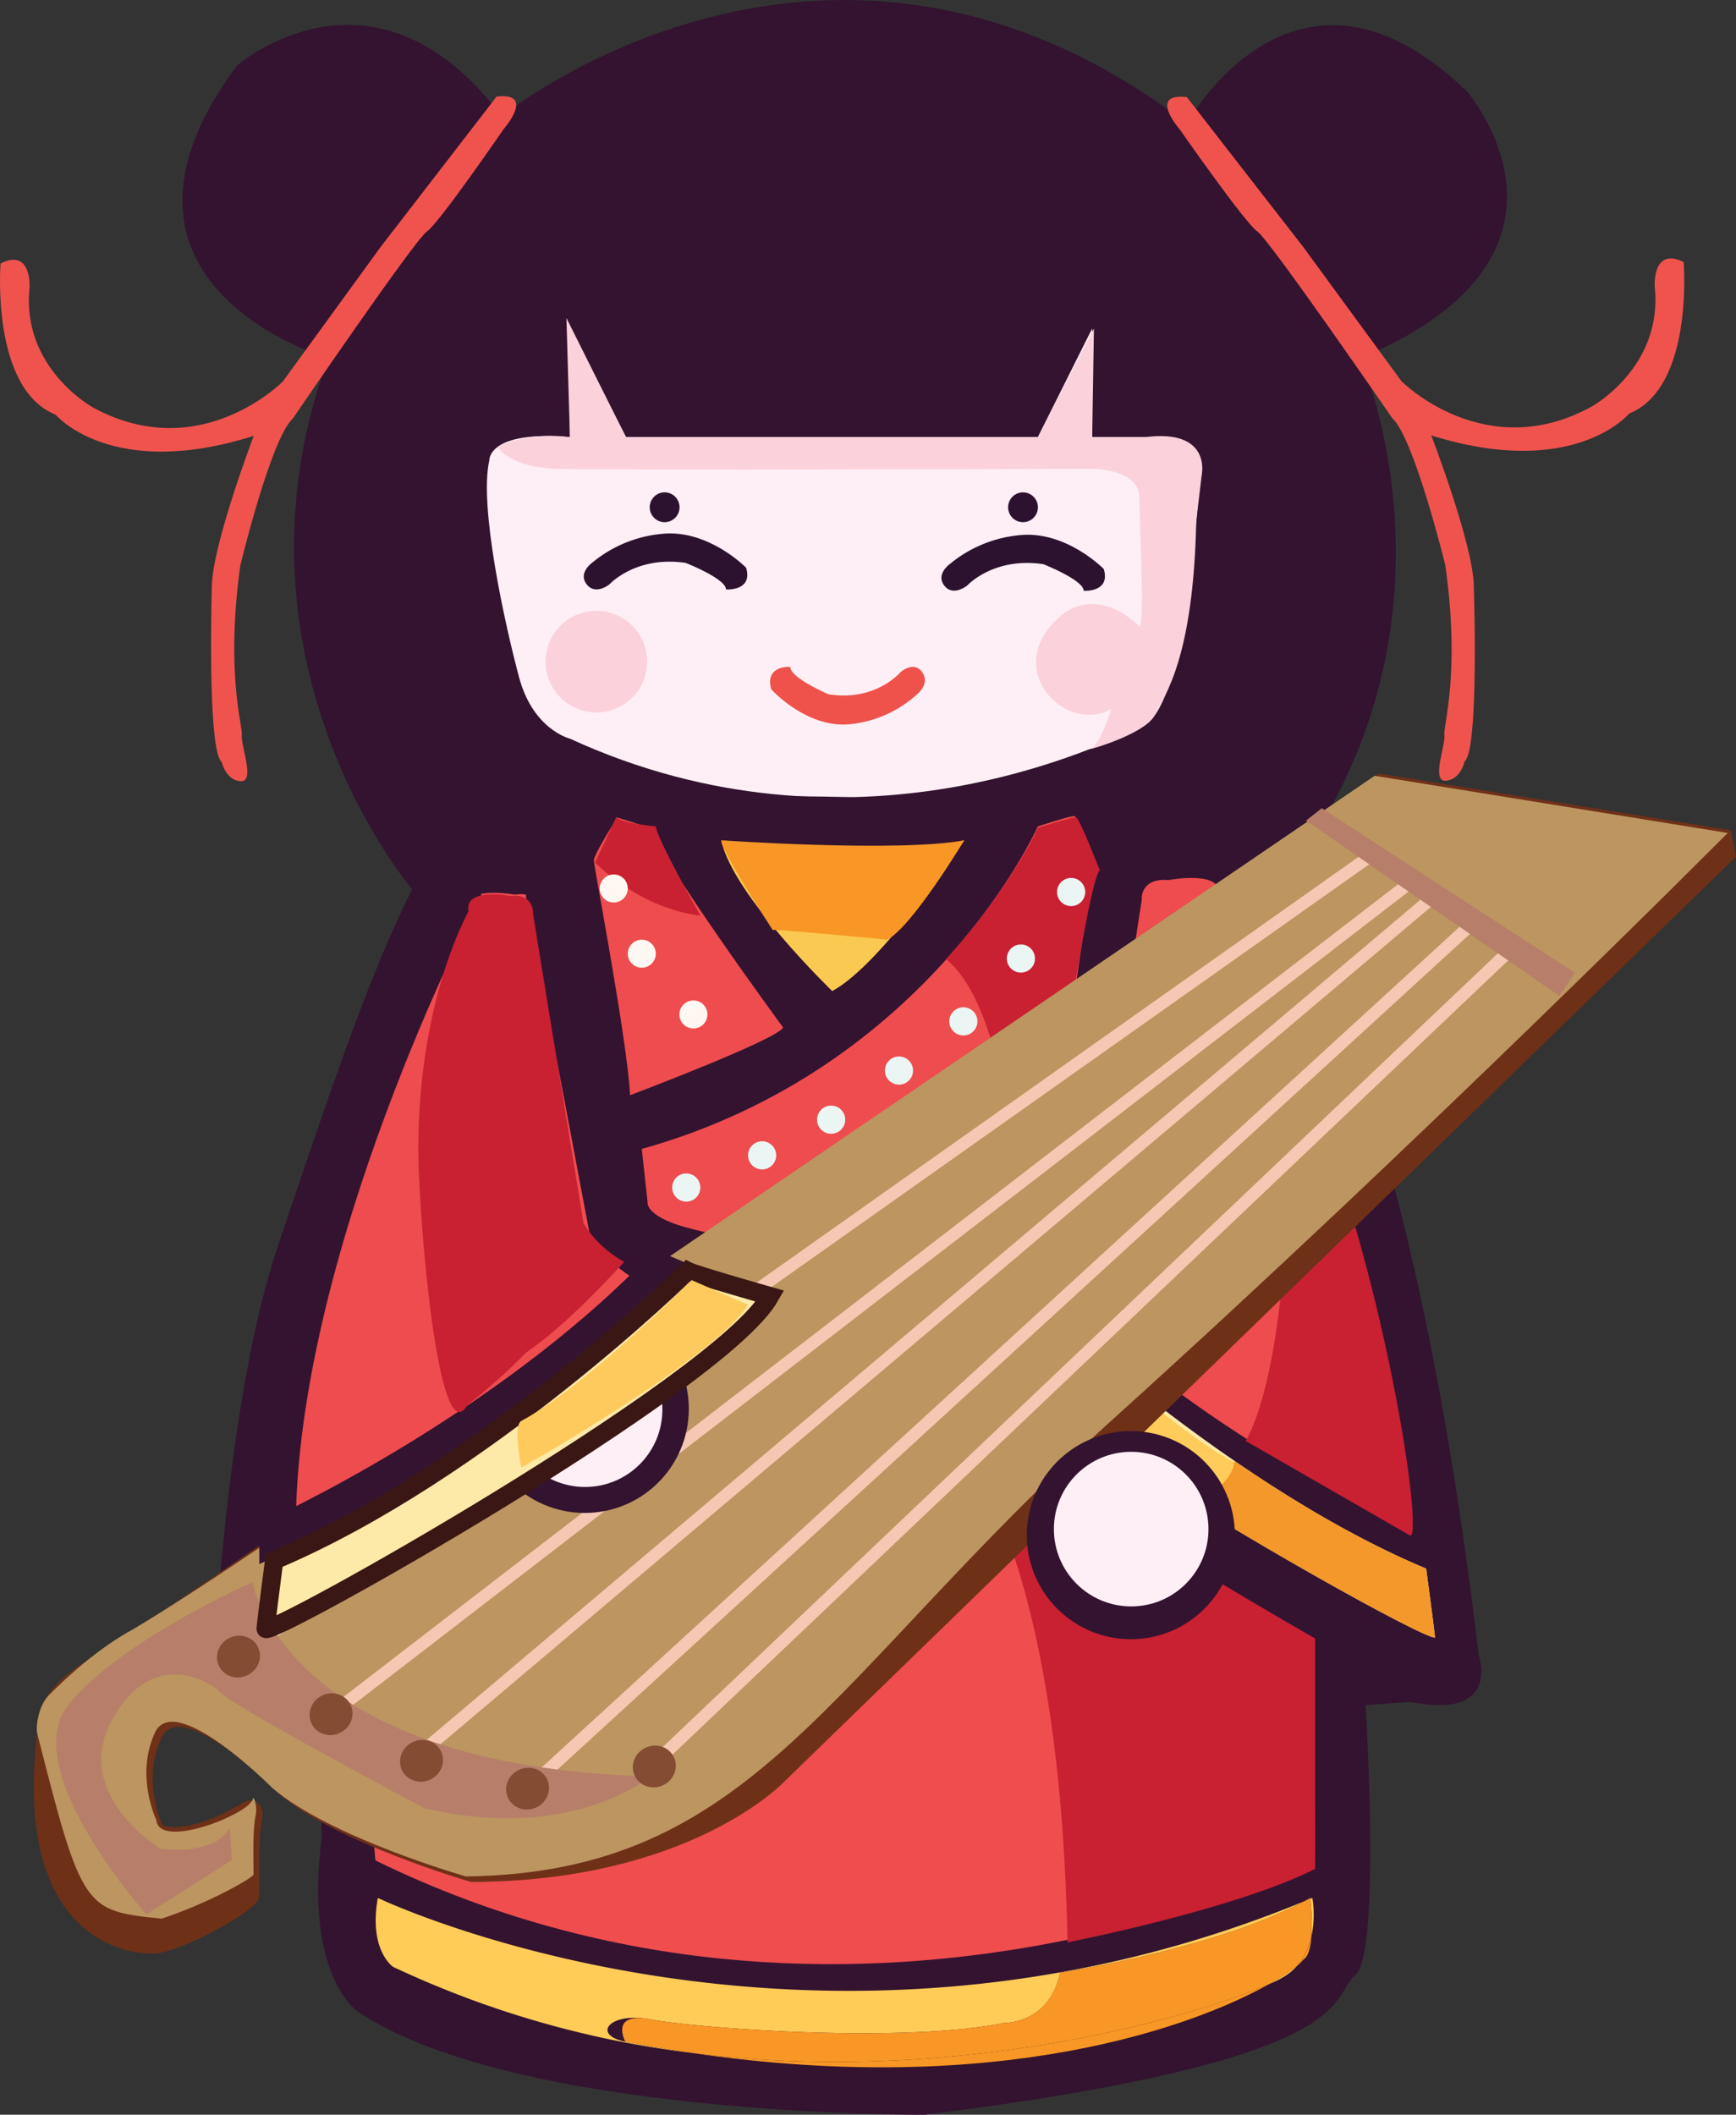 <svg id="Layer_1" data-name="Layer 1" xmlns="http://www.w3.org/2000/svg" viewBox="0 0 567.14 690.69"><rect x="0" y="0" width="567.14" height="690.69" fill="#333333" stroke="none"/><defs><style>.cls-1{fill:#331330;}.cls-2{fill:#fdeff5;}.cls-3{fill:#fbd2db;}.cls-4{fill:#2d1230;}.cls-5{fill:#ef524b;}.cls-6{fill:#f0534d;}.cls-7{fill:#ffcc57;}.cls-8{fill:#f89725;}.cls-9{fill:#f04d4e;}.cls-10{fill:#c92032;}.cls-11{fill:#fac951;}.cls-12,.cls-21{fill:#ee4c4e;}.cls-13,.cls-22{fill:#fdeaa9;}.cls-14{fill:#ffcc5b;}.cls-15{fill:#6f3018;}.cls-16{fill:#bc9560;}.cls-17{fill:none;stroke:#f6c8b3;stroke-width:4px;}.cls-17,.cls-21,.cls-22{stroke-miterlimit:10;}.cls-18{fill:#b77f6a;}.cls-19{fill:#844c32;}.cls-20{fill:#f4982b;}.cls-21{stroke:#331330;stroke-width:12px;}.cls-22{stroke:#3a1715;stroke-width:6px;}.cls-23{fill:#ffca5d;}.cls-24{fill:#ebf6f4;}.cls-25{fill:#fff8f2;}</style></defs><title>Artboard 1</title><path id="hair" class="cls-1" d="M107.18,117s-83-24-29.75-95.6c0,0,44.66-38.93,86.46,16.61,0,0,106.49-87,223.86,2.29,0,0,35.49-64.7,91.6-10.31,0,0,45.8,53.25-34.92,87,0,0,39.5,89.31-27.48,173.48,0,0-192.95,22.9-282.26,0C134.67,290.49,71,216.22,107.18,117Z"/><path id="face" class="cls-2" d="M186.19,142.77v-35.5l18.33,35.5H339.06l17.75-35.5v35.5h25.76s13.74,2.29,9.16,15.46c0,0-4,71.57-17.74,78.44s-95.62,46.94-187.8,4.58c0,0-12-2.87-16.6-20s-13.17-55.89-9.73-70.88C159.86,150.33,159.29,140.48,186.19,142.77Z"/><g id="cheek"><path class="cls-3" d="M162.54,146s3.62,6.53,19.07,7.11,174.05,0,174.05,0,16.61-.58,16.61,9.73,1.72,38.93,0,41.8c0,0-15.46-16.61-29.2,0s6.3,34.92,20,26.9c0,0-3.64,11.81-6.81,13s17.55-4.39,20.92-10.87,12.72-18.91,13.62-63.49l1.83-15.38s3.07-14.88-18.68-12H356.81l.57-35.5-18.32,35.5H204.52l-19.47-38.93,1.14,38.93S173.24,140.58,162.54,146Z"/><circle class="cls-3" cx="194.83" cy="216.1" r="16.6"/></g><path id="eyebrow" class="cls-4" d="M222,165.67a4.87,4.87,0,1,1-4.88-4.86h0A4.86,4.86,0,0,1,222,165.67Zm112.21-4.86a4.87,4.87,0,1,0,4.87,4.87h0a4.86,4.86,0,0,0-4.86-4.86Z"/><path id="eyes" class="cls-4" d="M217.43,174.27c14.61-.85,26.33,11.16,26.33,11.16,2.29,7.72-6.58,7.09-6.58,7.09,0-3.5-13.17-8.67-13.17-8.67-16.32-2.44-24.9,7-24.9,7s-4.58,3.73-7.45,0,1.72-7,1.72-7A41.73,41.73,0,0,1,217.43,174.27Zm92.79,10s-4.58,3.3-1.72,7,7.45,0,7.45,0,8.58-9.45,24.9-7c0,0,13.17,5.18,13.17,8.68,0,0,8.87.63,6.58-7.1,0,0-11.72-12-26.33-11.15a41.78,41.78,0,0,0-24.08,9.61Z"/><path id="mouse" class="cls-5" d="M299.63,226.74s4.34-3.39,1.63-7.22-7.05,0-7.05,0-8.12,9.73-23.57,7.22c0,0-12.46-5.32-12.46-8.92,0,0-8.4-.66-6.23,7.3,0,0,11.1,12.35,24.92,11.48A38.17,38.17,0,0,0,299.63,226.74Z"/><g id="hair_band" data-name="hair band"><path class="cls-6" d="M385.43,42.29s-10.6-12,2.29-10.59l38.07,49,32.06,43.8s27.2,27.48,62.12,8.3c0,0,23.47-12.88,20.61-39.22,0,0-.86-13.07,9.45-8,0,0,3.43,40.88-17.75,49.47,0,0-18,21.76-64.7,7.16,0,0,13.46,34.92,13.89,48.81s1.14,54.53-3,57.68c0,0-1.29,6-6.15,6.3s0-11.74-.43-15,5.29-19.9.28-55.39c0,0-10.16-41.51-17.31-48,0,0-40.08-58.26-44.09-61S385.43,42.29,385.43,42.29Z"/><path class="cls-6" d="M164.57,42.12s10.55-12.06-2.33-10.58l-37.88,49.1L92.43,124.56s-27,27.59-62,8.55c0,0-23.53-12.79-20.77-39.13,0,0,.81-13.08-9.48-7.93,0,0-3.27,40.9,18,49.4,0,0,18.12,21.69,64.72,6.9,0,0-13.32,35-13.69,48.86s-.93,54.54,3.23,57.68c0,0,1.32,6,6.18,6.27s0-11.74.37-15-5.37-19.88-.5-55.39c0,0,10-41.55,17.13-48,0,0,39.84-58.41,43.84-61.15S164.57,42.12,164.57,42.12Z"/></g><path class="cls-1" d="M416.93,290.49s42.94,53.24,66.12,249.91c0,0,7.73,21.47-22.33,15.45l-14.6,1.07s5.16,81.38-3.43,88.25,4,27.48-140.54,45.52c0,0-133.42.85-185-33.5,0,0-18-11.16-12-57.54l-1.23-43.8-27.11.86s-9.16-1-7.63-11.26,5-89.31,21.75-138.93,30-89.12,43.71-116C161.14,238.44,425.5,263.35,416.93,290.49Z"/><path class="cls-7" d="M420.16,645.15a17.78,17.78,0,0,0,3.66-3.15,64.55,64.55,0,0,1-9.17,6A29.35,29.35,0,0,0,420.16,645.15Z"/><path class="cls-7" d="M212.72,659.58c13.74,2.67,80.92,8,115.27,1.14,0,0,14.89.39,18.32-16.41,0,0,50.49-7.63,79.54-23.24-161.42,66.3-302.42-1.19-302.42-1.19-3.06,17.18,5,22.52,5,22.52A319.88,319.88,0,0,0,226,670.5q-10.58-1.51-21.68-3.67C193.21,664.67,199,656.91,212.72,659.58Z"/><path class="cls-7" d="M428.43,632.49a34.72,34.72,0,0,0,.32-12.61l-.73.3A71.3,71.3,0,0,1,428.43,632.49Z"/><path class="cls-8" d="M423.82,642a10.85,10.85,0,0,0,1.88-1.89c1.73-1,2.48-4.12,2.74-7.62A21.16,21.16,0,0,1,423.82,642Z"/><path class="cls-8" d="M428,619.88c-.7.4-1.41.8-2.14,1.19l2.18-.89C428,620,428,619.88,428,619.88Z"/><path class="cls-8" d="M225.94,670.5C326.43,685.27,390.2,661.78,414.65,648,393.12,657.48,314.93,681.78,225.94,670.5Z"/><path class="cls-8" d="M428,620.18l-2.18.89c-29.05,15.61-79.54,23.24-79.54,23.24-3.43,16.8-18.32,16.41-18.32,16.41-34.35,6.87-101.53,1.53-115.27-1.14s-8.4,7.25-8.4,7.25q11.12,2.16,21.62,3.67c89,11.28,167.18-13,188.71-22.47a64.55,64.55,0,0,0,9.17-6,21.15,21.15,0,0,0,4.61-9.54A71.29,71.29,0,0,0,428,620.18Z"/><path class="cls-9" d="M125.51,533.81s96.18-54.39,114.5-76.15c0,0,2.86,21.78,29.77,27.5,0,0,34.36,4,41.23-27.5,0,0,84.82,67.56,115.12,76.15,0,0,5,68.13,3.06,73.86,0,0-150.68,76.15-306.48,0C121.85,605.67,119.26,536.24,125.51,533.81Z"/><path class="cls-10" d="M240.63,457.66s-36,27-68.4,49.12c-18.53,12.66-36.59,20-44.49,27.08-2.37.61-3,2.71-4.57,4.74-1.74,2.39-2,16.39-1.41,24.25.27,1.76,11.25,10.94,26.3-2.24S235,482.29,243.64,462.9Z"/><path class="cls-10" d="M308.14,465.68s37.91,29,40.62,168.71c0,0,54.61-10.69,80.88-24V535.15s-106.8-61.07-118-78.25A30.33,30.33,0,0,1,308.14,465.68Z"/><path class="cls-11" d="M235.62,274.45s55.35,7.26,79.39,0c0,0-26.71,40.46-43.13,49.24C271.88,323.69,239.43,292.39,235.62,274.45Z"/><path class="cls-8" d="M235.62,274.45s58,4,79.39,0c0,0-17.17,28.49-25.19,32.45,0,0-32.82-3.17-37.4-3.17C252.43,303.73,235.62,278,235.62,274.45Z"/><circle class="cls-2" cx="276.07" cy="452.23" r="21.6"/><path class="cls-12" d="M373,293.92s-.76-7.25,8.78-6.49c0,0,17.94-3.43,16.41,5,0,0,59.93,114.51,61.07,206.5,0,0-69.46-31.3-118.7-82.45,0,0,10.3-5,15.65-14.12Z"/><path class="cls-10" d="M421.23,342.39s3.16,96.2-14.23,128.26l53.75,30.91C465.37,501.41,450.54,403,421.23,342.39Z"/><path class="cls-12" d="M339.06,269.91s-35.11,79-129.39,105.34l1.91,17.6s-.77,4.92,15.26,8.74,37,9.16,40.46,11.45,20.23-1.53,20.23-1.53l44.66-11.45s9.54-2.67,10.69-11.06,12.21-103.69,15.65-105.28c0,0-6.41-17-7.54-17.18S339.06,269.91,339.06,269.91Z"/><path class="cls-10" d="M339.14,270.35s-9,19.77-30.11,42.91c18.49,14.52,23.24,68.9,24.91,86.8,6.13-3,10-6.23,9.16-9.39-2.29-8.27,12.65-104.76,16.21-106.37,0,0-6.64-17.19-7.8-17.36S339.14,270.35,339.14,270.35Z"/><path class="cls-13" d="M465.92,512.34s2.48,18.43,2.89,22.35-148.53-79.26-165-108.21c0,0,24.51-7.19,26.85-8.38C330.61,418.1,397.51,483.67,465.92,512.34Z"/><path class="cls-14" d="M389.27,492.4s-65-42.92-68.91-50.33L334,422s52.27,48.38,71.1,56.48C405.09,478.46,394,492.4,389.27,492.4Z"/><path class="cls-15" d="M48.75,638S1.51,639.42,12.8,561.16c0,0-.93-9.2,17.71-20.1S218,412.71,218,412.71L450.55,252.63l114.92,18.56,1.67,8.62-310.83,302s-30.49,32.66-102.39,32.86c0,0-44.3-12.74-63-29,0,0-31.68-32.29-38.23-18s.46,28.61.46,28.61,8.52,3.46,27.29-8.11c0,0,6.62-1,5.08,6.38s-.22,21.54-1,25.57S56.77,639.21,48.75,638Z"/><path class="cls-16" d="M16,553.64c6-6.06,16.28-15.48,27.75-21.67C89.26,504.9,214.84,414.54,216.08,412.18l233-158.8,115.36,18.67s-99.19,99.71-200.84,191.47c-93.53,84.46-117,148.17-211.42,149.34,0,0-44.47-12.73-63.24-28.92,0,0-31.86-32.13-38.35-18s.49,28.49.49,28.49c.89,9.86,30.54-2,31.54-6.91.26-1.29,1.51,2.49.93,5.25-1.06,5.13-.74,13.51-.71,19.46,0,.88-13.73,9-30,14.42C27.68,624.08,26.79,624,12.16,566.1,11.65,564,12.49,557.15,16,553.64Z"/><line class="cls-17" x1="496.69" y1="307.14" x2="212.86" y2="576.82"/><line class="cls-17" x1="483.98" y1="298.88" x2="172.35" y2="584.19"/><line class="cls-17" x1="471.1" y1="290.5" x2="138.39" y2="571.73"/><line class="cls-17" x1="460.09" y1="288.73" x2="108.14" y2="559.88"/><line class="cls-17" x1="450.84" y1="277.34" x2="77.9" y2="541.06"/><path class="cls-18" d="M82.52,516.75s9.58,60,129.79,63.47c0,0-25.17,21.69-73.66,10.36,0,0-66.33-35.1-67.69-38.8,0,0-19.5-15.69-33.91,9.12s15.27,42.86,15.27,42.86S69.5,606.55,75.07,597l.65,10.54-27.9,17.73S5.67,578.1,22.17,557.08,82.52,516.75,82.52,516.75Z"/><polygon class="cls-18" points="431.81 263.97 514.52 317.73 509.4 325.25 426.69 268.01 431.81 263.97"/><ellipse class="cls-19" cx="213.75" cy="576.97" rx="7.08" ry="6.76" transform="translate(-232.54 153.4) rotate(-26.17)"/><ellipse class="cls-19" cx="172.35" cy="584.19" rx="7.08" ry="6.76" transform="translate(-239.97 135.89) rotate(-26.17)"/><ellipse class="cls-19" cx="137.69" cy="575.11" rx="7.08" ry="6.76" transform="translate(-239.51 119.67) rotate(-26.17)"/><ellipse class="cls-19" cx="108.14" cy="559.88" rx="7.08" ry="6.76" transform="translate(-235.83 105.08) rotate(-26.17)"/><ellipse class="cls-19" cx="77.9" cy="541.06" rx="7.08" ry="6.76" transform="translate(-230.63 89.81) rotate(-26.17)"/><path class="cls-20" d="M465.92,512.34s2.48,18.43,2.89,22.35c.21,2-38.7-18.8-79-43.48,14.48-7.21,13.2-14.23,13.57-14C422.72,490.47,444.24,503.26,465.92,512.34Z"/><circle class="cls-1" cx="369.44" cy="501.39" r="33.99"/><circle class="cls-2" cx="369.55" cy="499.42" r="25.25"/><circle class="cls-1" cx="191.04" cy="460.15" r="33.99"/><circle class="cls-2" cx="191.14" cy="460.41" r="25.25"/><path class="cls-21" d="M177.86,292.45s.64-7.34-9.53-6.32c0,0-19.25-3-17.42,5.42,0,0-61.26,117.12-60.27,210,0,0,73.44-33.36,124.81-86.24,0,0-11.13-4.75-17-13.86Z"/><path class="cls-10" d="M174.15,298.5s.48-6.78-7.47-5.88c0,0-15.06-2.85-13.6,4.95-12.11,23.63-17.31,56-16.28,84.32,1.28,31.76,7.47,91.75,15.9,77a193.69,193.69,0,0,0,19.24-17.19c8.39-5.73,18.88-15.28,32-29.56,0,0-8.71-4.42-13.37-12.87Z"/><path class="cls-22" d="M89.57,509.65S87.18,528,86.79,531.91s148.4-79.67,164.8-108.57c0,0-24.6-7-26.94-8.2C224.65,415.14,158,480.75,89.57,509.65Z"/><path class="cls-23" d="M225.94,418.1s-34.11,34.35-55.63,46c-2.84,1.54,0,15.25,0,15.25s63.42-35.84,74.07-53.2Z"/><g id="button"><circle class="cls-24" cx="224.19" cy="387.86" r="4.6"/><circle class="cls-24" cx="248.98" cy="377.34" r="4.6"/><circle class="cls-24" cx="271.53" cy="365.7" r="4.6"/><circle class="cls-24" cx="293.69" cy="349.65" r="4.6"/><circle class="cls-24" cx="314.72" cy="333.59" r="4.6"/><circle class="cls-24" cx="333.52" cy="313.06" r="4.6"/><circle class="cls-24" cx="349.93" cy="291.34" r="4.6"/></g><path class="cls-12" d="M201.65,267S194,279.08,194,281s11.07,59.55,11.83,76.72c0,0,48.48-18.32,50-22.14,0,0-43.13-58.78-42.37-64.88Z"/><path class="cls-10" d="M194.43,281.71s14.16,14.88,34.39,17.36c0,0-14.56-25.76-14.56-29.2,0,0-9.91-.66-12.95-2.93Z"/><g id="button-2"><circle class="cls-25" cx="226.53" cy="331.33" r="4.58"/><circle class="cls-25" cx="209.67" cy="311.48" r="4.58"/><circle class="cls-25" cx="200.51" cy="290.18" r="4.58"/></g></svg>